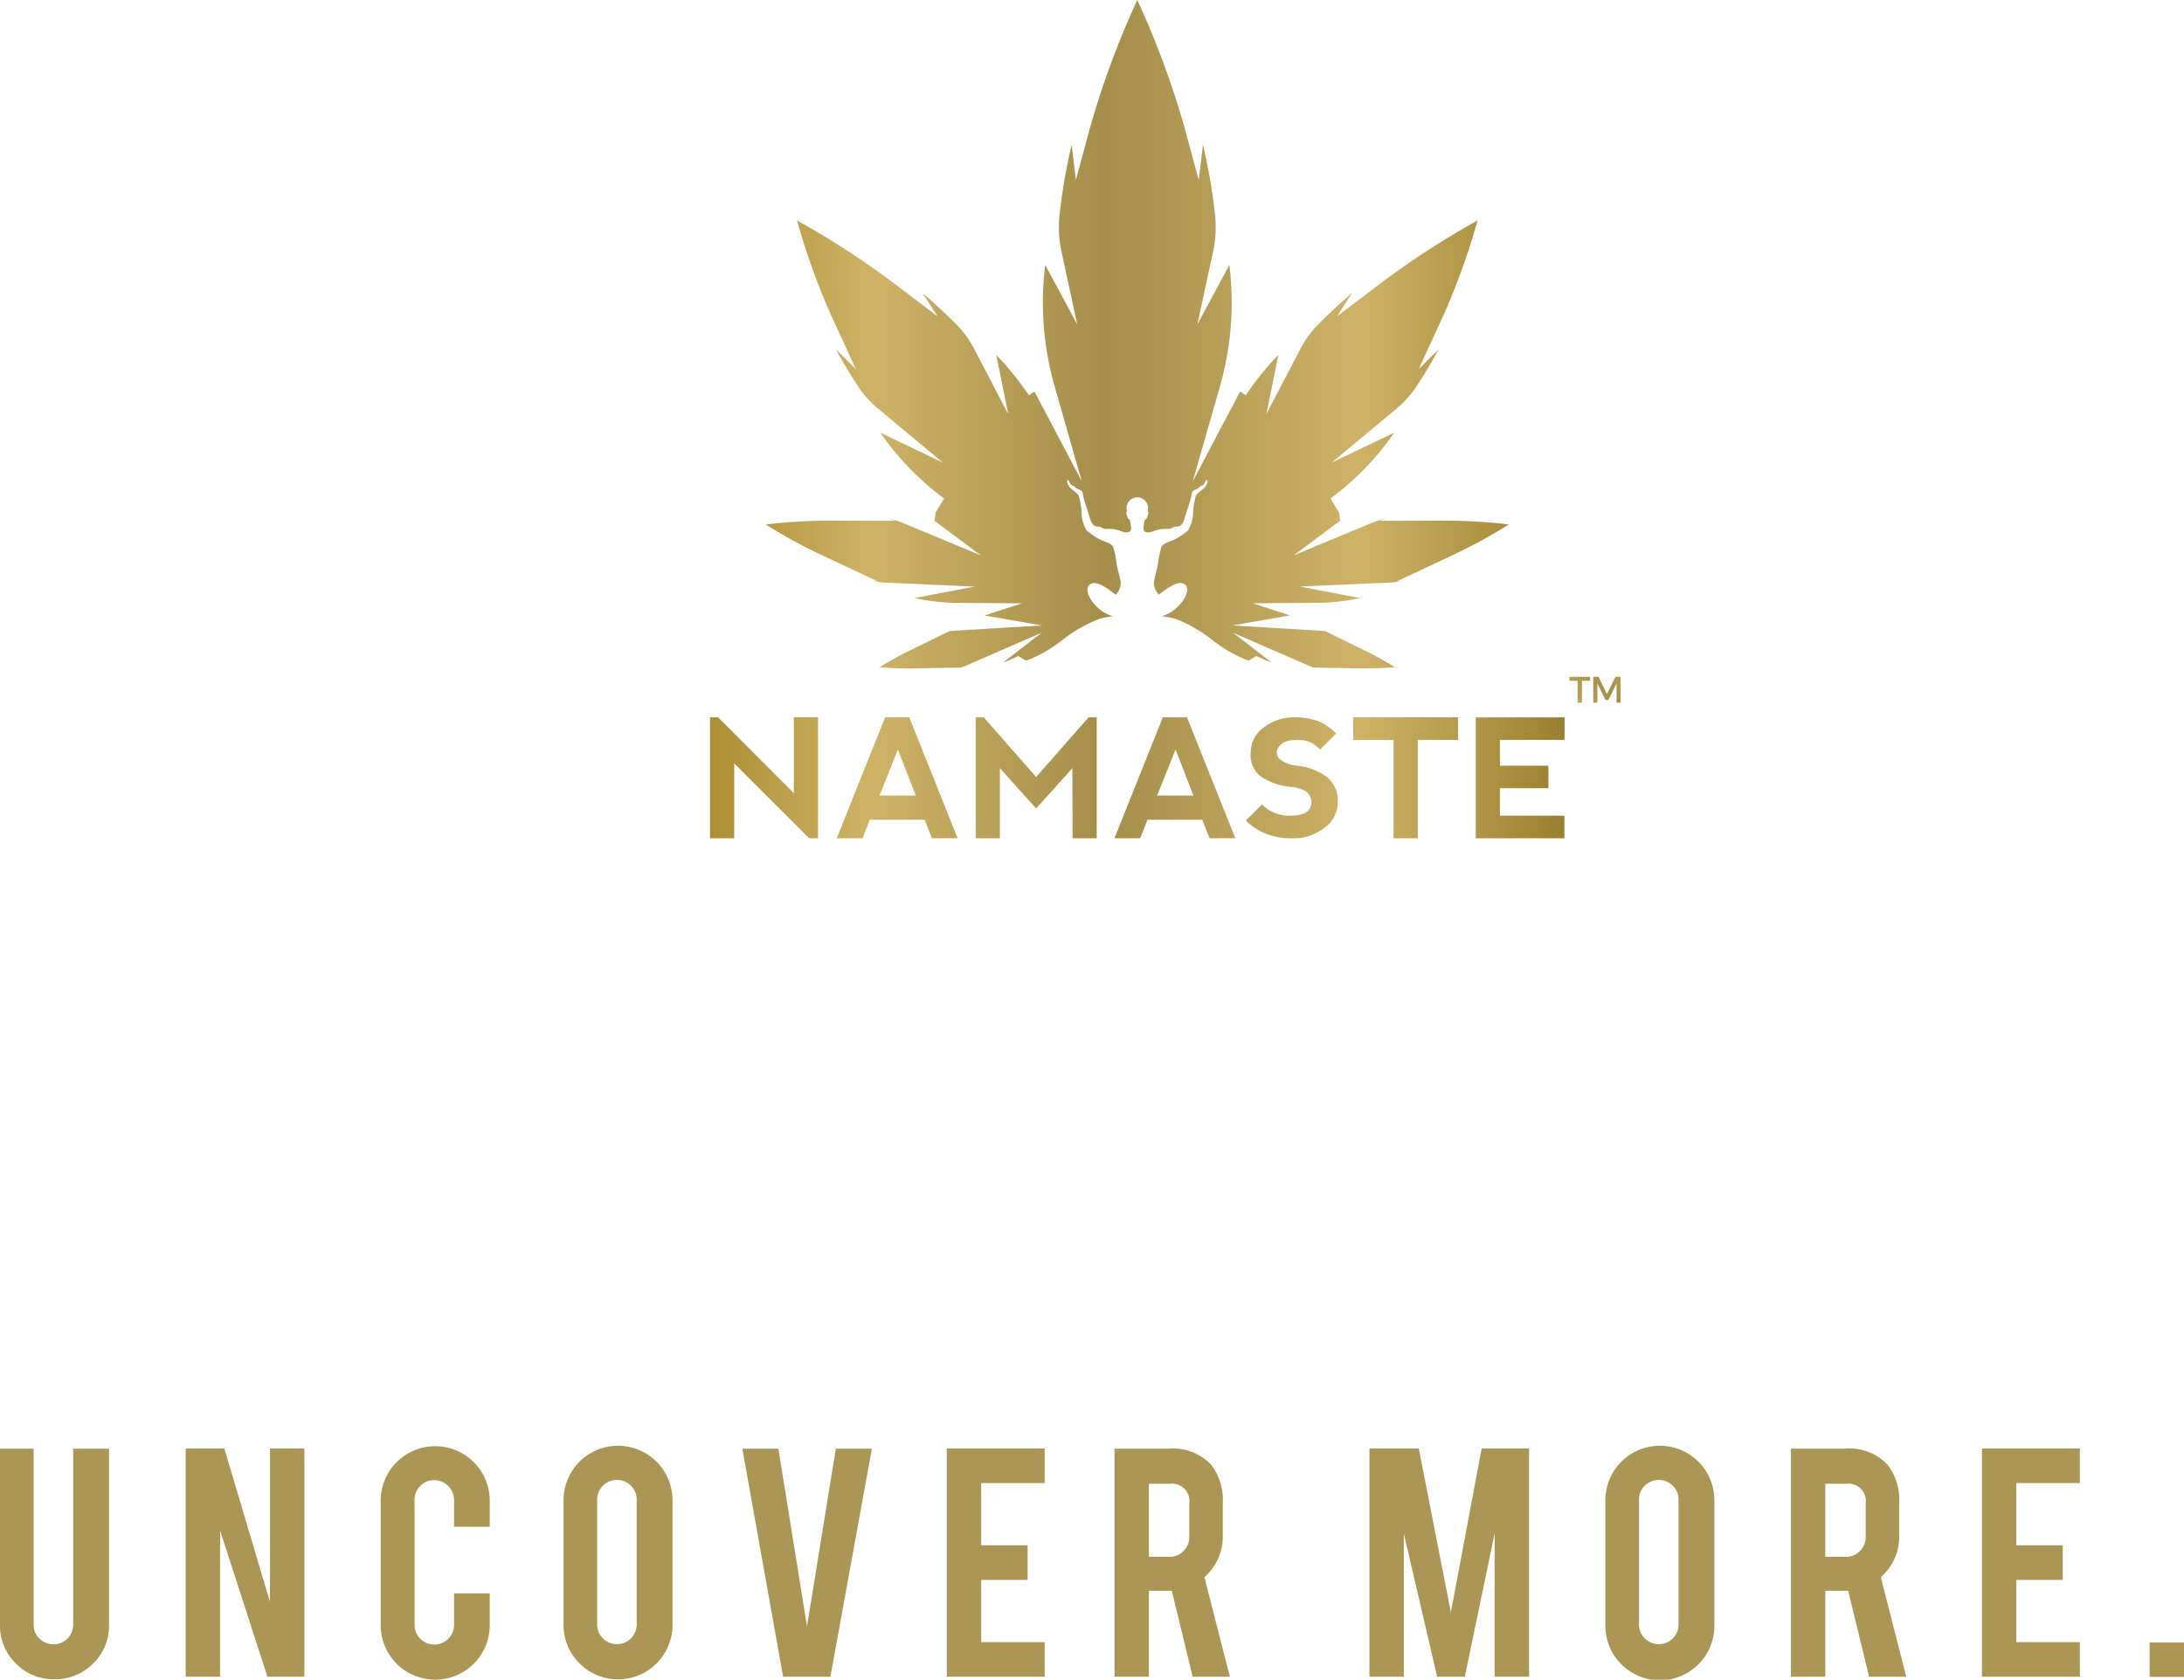 <svg id="Layer_1" data-name="Layer 1" xmlns="http://www.w3.org/2000/svg" xmlns:xlink="http://www.w3.org/1999/xlink" width="144.886" height="111.422" viewBox="0 0 144.886 111.422"><defs><style>.cls-1{fill:#ac9655;}.cls-2{fill:url(#New_Gradient_Swatch_1);}.cls-3{fill:url(#New_Gradient_Swatch_1-2);}</style><linearGradient id="New_Gradient_Swatch_1" x1="47.102" y1="27.804" x2="103.793" y2="27.804" gradientUnits="userSpaceOnUse"><stop offset="0" stop-color="#ac8e34"/><stop offset="0.188" stop-color="#ceb367"/><stop offset="0.461" stop-color="#a48e4a"/><stop offset="0.763" stop-color="#ceb367"/><stop offset="1" stop-color="#997f2e"/></linearGradient><linearGradient id="New_Gradient_Swatch_1-2" x1="110.805" y1="42.04" x2="101.198" y2="49.195" xlink:href="#New_Gradient_Swatch_1"/></defs><title>frame3</title><path class="cls-1" d="M3.61,111.397a3.479,3.479,0,0,1-2.56-1.051A3.464,3.464,0,0,1,0,107.8v-11.7H2.233v11.676a1.248,1.248,0,0,0,.387.924,1.279,1.279,0,0,0,.93.38,1.297,1.297,0,0,0,1.304-1.304V96.099H7.232v11.7a3.44,3.44,0,0,1-1.062,2.56A3.53,3.53,0,0,1,3.61,111.397Z"/><path class="cls-1" d="M14.882,96.088,17.91,106.263V96.088h2.282v15.141H17.741l-3.139-9.695v9.695H12.32V96.088Z"/><path class="cls-1" d="M28.878,111.422a3.608,3.608,0,0,1-3.622-3.61V99.552a3.616,3.616,0,1,1,7.232,0v1.727H30.122V99.505a1.32,1.32,0,0,0-1.316-1.316,1.248,1.248,0,0,0-.924.387,1.28,1.28,0,0,0-.38.93v8.282a1.299,1.299,0,0,0,1.304,1.305,1.277,1.277,0,0,0,.93-.381,1.246,1.246,0,0,0,.387-.924V105.698h2.366v2.113a3.608,3.608,0,0,1-3.61,3.61Z"/><path class="cls-1" d="M40.994,95.907a3.618,3.618,0,0,1,3.622,3.622v8.258a3.616,3.616,0,1,1-7.232,0V99.529a3.616,3.616,0,0,1,3.61-3.622ZM42.237,99.48a1.297,1.297,0,0,0-1.304-1.304,1.278,1.278,0,0,0-.93.38,1.248,1.248,0,0,0-.387.924v8.283a1.244,1.244,0,0,0,.387.923,1.275,1.275,0,0,0,.93.381,1.299,1.299,0,0,0,1.304-1.304Z"/><path class="cls-1" d="M51.95,111.228,49.246,96.099h2.392l1.898,11.793,1.913-11.793h2.393l-2.753,15.129Z"/><path class="cls-1" d="M62.809,111.228V96.088h6.496v2.294H65.091v4.129H68.17v2.295H65.091v4.129h4.214v2.294Z"/><path class="cls-1" d="M77.532,96.099A3.48,3.48,0,0,1,80.333,97.15a3.815,3.815,0,0,1,.785,2.56v2.197a3.533,3.533,0,0,1-1.22,2.717l1.69,6.604H79.121l-1.384-5.699h-1.52v5.699H73.935V96.099Zm1.364,3.647A1.158,1.158,0,0,0,77.593,98.43h-1.376v4.841h1.376a1.243,1.243,0,0,0,.923-.386,1.277,1.277,0,0,0,.381-.93Z"/><path class="cls-1" d="M93.13,111.228H90.849V96.088H94.123l2.127,10.876,2.041-10.876h3.147v15.141H99.155v-9.515l-1.98,9.515H95.34l-2.21-9.49Z"/><path class="cls-1" d="M110.11,95.907a3.616,3.616,0,0,1,3.622,3.622v8.258a3.616,3.616,0,1,1-7.231,0V99.529A3.616,3.616,0,0,1,110.11,95.907Zm1.244,3.573a1.299,1.299,0,0,0-1.304-1.304,1.278,1.278,0,0,0-.93.38,1.248,1.248,0,0,0-.387.924v8.283a1.244,1.244,0,0,0,.387.923,1.275,1.275,0,0,0,.93.381,1.3,1.3,0,0,0,1.304-1.304Z"/><path class="cls-1" d="M122.406,96.099A3.48,3.48,0,0,1,125.207,97.15a3.814,3.814,0,0,1,.785,2.56v2.197a3.533,3.533,0,0,1-1.22,2.717l1.69,6.604h-2.468l-1.384-5.699H121.09v5.699h-2.281V96.099Zm1.364,3.647a1.158,1.158,0,0,0-1.304-1.315H121.09v4.841h1.377a1.247,1.247,0,0,0,.924-.386,1.28,1.28,0,0,0,.38-.93Z"/><path class="cls-1" d="M131.481,111.228V96.088h6.495v2.294h-4.214v4.129h3.079v2.295h-3.079v4.129h4.214v2.294Z"/><path class="cls-1" d="M142.605,108.959h2.281V111.24h-2.281Z"/><path class="cls-2" d="M47.102,47.586h.535l5.028,5.028V47.586H54.27v8.023h-.588l-4.975-4.974v4.974H47.102Zm13.222,0,3.204,8.018-1.706.005-.482-1.23h-3.637l-.481,1.23H55.511l3.209-8.023Zm.428,5.188-1.187-3.049-1.219,3.049Zm4.509-5.188h-.535v8.023h1.605V50.955L68.738,53.63l2.407-2.674.005,4.653h1.605v-8.023H72.22l-3.482,3.958Zm13.484,0,3.204,8.018-1.706.005-.481-1.23H76.124l-.481,1.23H73.932l3.209-8.023Zm.428,5.188-1.187-3.049-1.22,3.049Zm6.365,1.337a2.542,2.542,0,0,1-1.819-.749l-1.07,1.07a4.049,4.049,0,0,0,1.284.856,4.749,4.749,0,0,0,1.867.321,3.24,3.24,0,0,0,2.062-.695,2.057,2.057,0,0,0,.885-1.658,2.008,2.008,0,0,0-.829-1.792,3.98,3.98,0,0,0-1.845-.668,2.115,2.115,0,0,1-1.23-.482.626.626,0,0,1,0-.775q.268-.455,1.23-.455a1.843,1.843,0,0,1,1.498.642l1.07-1.07a3.743,3.743,0,0,0-1.15-.802,4.479,4.479,0,0,0-1.733-.267,3.211,3.211,0,0,0-1.875.645,1.996,1.996,0,0,0-.912,1.709,1.775,1.775,0,0,0,.802,1.658,4.312,4.312,0,0,0,1.765.588q1.07.107,1.334.562a.847.847,0,0,1,0,.909Q86.608,54.111,85.538,54.111Zm8.515,1.498V49.083h2.674V47.586H89.774v1.498h2.674v6.525Zm9.74-6.525V47.586l-5.894.005v8.018h5.884V54.111h-4.279V52.287h3.215V50.795H99.504V49.083ZM95.903,34.537l-4.402.01.49-.16a5.51,5.51,0,0,0-1.039.32l-5.136,2.14,3.108-2.316-.024.004-.071-.534-.565-.931a18.609,18.609,0,0,0,4.232-4.369l-4.152,1.988,4.231-3.524a6.968,6.968,0,0,0,1.343-1.456c.546-.825,1.052-1.669,1.514-2.525l-1.311,1.295,1.572-3.42a45.166,45.166,0,0,0,2.326-6.431,54.745,54.745,0,0,0-6.233,4.016l-3.078,2.332.982-1.53c-.796.677-1.566,1.392-2.301,2.136a6.742,6.742,0,0,0-1.133,1.588l-2.248,4.306.798-3.93a18.575,18.575,0,0,0-1.781,2.13l-.392.547-.359-.246a1.038,1.038,0,0,0-.056.093l-3.088,5.855,1.821-6.364a20.204,20.204,0,0,0,.604-7.987L79.43,21.526l1.03-4.754A7.743,7.743,0,0,0,80.621,14.4a38.31,38.31,0,0,0-.817-4.799l-.28,2.333L78.6,8.532A57.893,57.893,0,0,0,75.448,0a57.814,57.814,0,0,0-3.152,8.532l-.923,3.402-.28-2.333A38.328,38.328,0,0,0,70.275,14.4a7.746,7.746,0,0,0,.161,2.373l1.029,4.755-2.125-3.953a20.201,20.201,0,0,0,.604,7.986l1.821,6.365L68.677,26.07a.973.973,0,0,0-.056-.093l-.359.246-.392-.547a18.579,18.579,0,0,0-1.781-2.13l.799,3.93L64.64,23.171a6.749,6.749,0,0,0-1.133-1.588c-.733-.743-1.502-1.456-2.297-2.133l.984,1.531L59.11,18.645a54.717,54.717,0,0,0-6.233-4.016A45.156,45.156,0,0,0,55.203,21.06l1.572,3.42-1.311-1.295c.462.855.969,1.7,1.514,2.525a6.963,6.963,0,0,0,1.343,1.456l4.231,3.524L58.4,28.701a18.607,18.607,0,0,0,4.232,4.369l-.565.931-.071.534-.024-.004L65.08,36.848l-5.136-2.141a5.546,5.546,0,0,0-1.038-.32l.49.16-4.403-.01a37.862,37.862,0,0,0-4.196.254,34.638,34.638,0,0,0,3.587,1.972L58.258,38.58l-.446-.054a5.739,5.739,0,0,0,.982.126l5.869.261-4.005.763a14.381,14.381,0,0,0,2.893.318l4.248.028-2.484.806,3.817.663-5.878.353q-.14.008-.275.026l-2.697,1.319c-.692.338-1.337.706-1.933,1.073.74.057,1.536.092,2.343.078l3.073-.055c.084-.03.168-.063.252-.099l5.084-2.213-2.565,1.978a8.957,8.957,0,0,0,1.007-.431s.4.231.477.295a1.866,1.866,0,0,0,.216-.047,9.071,9.071,0,0,0,2.228-1.3,9.359,9.359,0,0,1,2.498-1.425,6.225,6.225,0,0,1,.875-.164,2.381,2.381,0,0,1-1.152-.718c-.556-.556-.769-1.306-.233-1.464s1.508.75,1.571.75a1.159,1.159,0,0,0,.324-.748c0-.321-.229-.945-.272-1.322a6.292,6.292,0,0,0-.228-1.094c-.084-.249-.664-.357-.976-.549a5.1,5.1,0,0,1-.787-.544,2.487,2.487,0,0,1-.334-1.141A4.485,4.485,0,0,0,71.56,32.883c-.108-.203-.388-.347-.576-.536a.812.812,0,0,1-.194-.499c.145-.045.19.328.357.359s.156.17.418.26.271.215.305.459.328,1.069.425,1.406.199.59.531.601.287.183.678.151a2.186,2.186,0,0,1,.938.181c.21.075.475.081.565-.066s-.063-.739-.063-.739c-.136,0-.158-.183-.21-.352s.032-.183.032-.183a.716.716,0,1,1,1.365,0s.084.013.032.183-.075.352-.21.352c0,0-.153.592-.063.739s.355.14.565.066a2.187,2.187,0,0,1,.938-.181c.391.031.346-.14.678-.151s.434-.265.531-.601.391-1.161.425-1.406.043-.369.305-.459.251-.228.418-.26.213-.405.357-.359a.812.812,0,0,1-.194.499c-.189.189-.468.332-.576.536a4.485,4.485,0,0,0-.188,1.162,2.489,2.489,0,0,1-.334,1.141,5.1,5.1,0,0,1-.787.544c-.312.192-.893.301-.976.549a6.255,6.255,0,0,0-.228,1.094c-.043.378-.272,1.001-.272,1.322a1.16,1.16,0,0,0,.324.748c.063,0,1.035-.908,1.571-.75s.323.909-.233,1.464a2.381,2.381,0,0,1-1.152.718,6.225,6.225,0,0,1,.875.164,9.359,9.359,0,0,1,2.498,1.425,9.074,9.074,0,0,0,2.227,1.3,1.88,1.88,0,0,0,.215.047c.076-.064.477-.295.477-.295a8.963,8.963,0,0,0,1.006.431L81.794,41.971l5.084,2.213c.084.036.168.07.251.099l3.073.055c.807.015,1.603-.021,2.343-.078-.596-.368-1.242-.735-1.934-1.073l-2.696-1.319c-.09-.011-.182-.02-.275-.026l-5.877-.353,3.819-.664-2.476-.806,4.237-.028a14.379,14.379,0,0,0,2.893-.318l-4.005-.763,5.869-.261a5.762,5.762,0,0,0,.982-.125l-.446.054,3.873-1.817a34.638,34.638,0,0,0,3.587-1.972A37.861,37.861,0,0,0,95.903,34.537Z"/><path class="cls-3" d="M104.946,45.16v1.456h-.289V45.16h-.542V44.9H105.49v.26Zm2.298,1.456-.002-1.282L106.7,46.437h-.189l-.542-1.103v1.282h-.272V44.9h.343l.566,1.14.564-1.14h.341v1.716Z"/></svg>